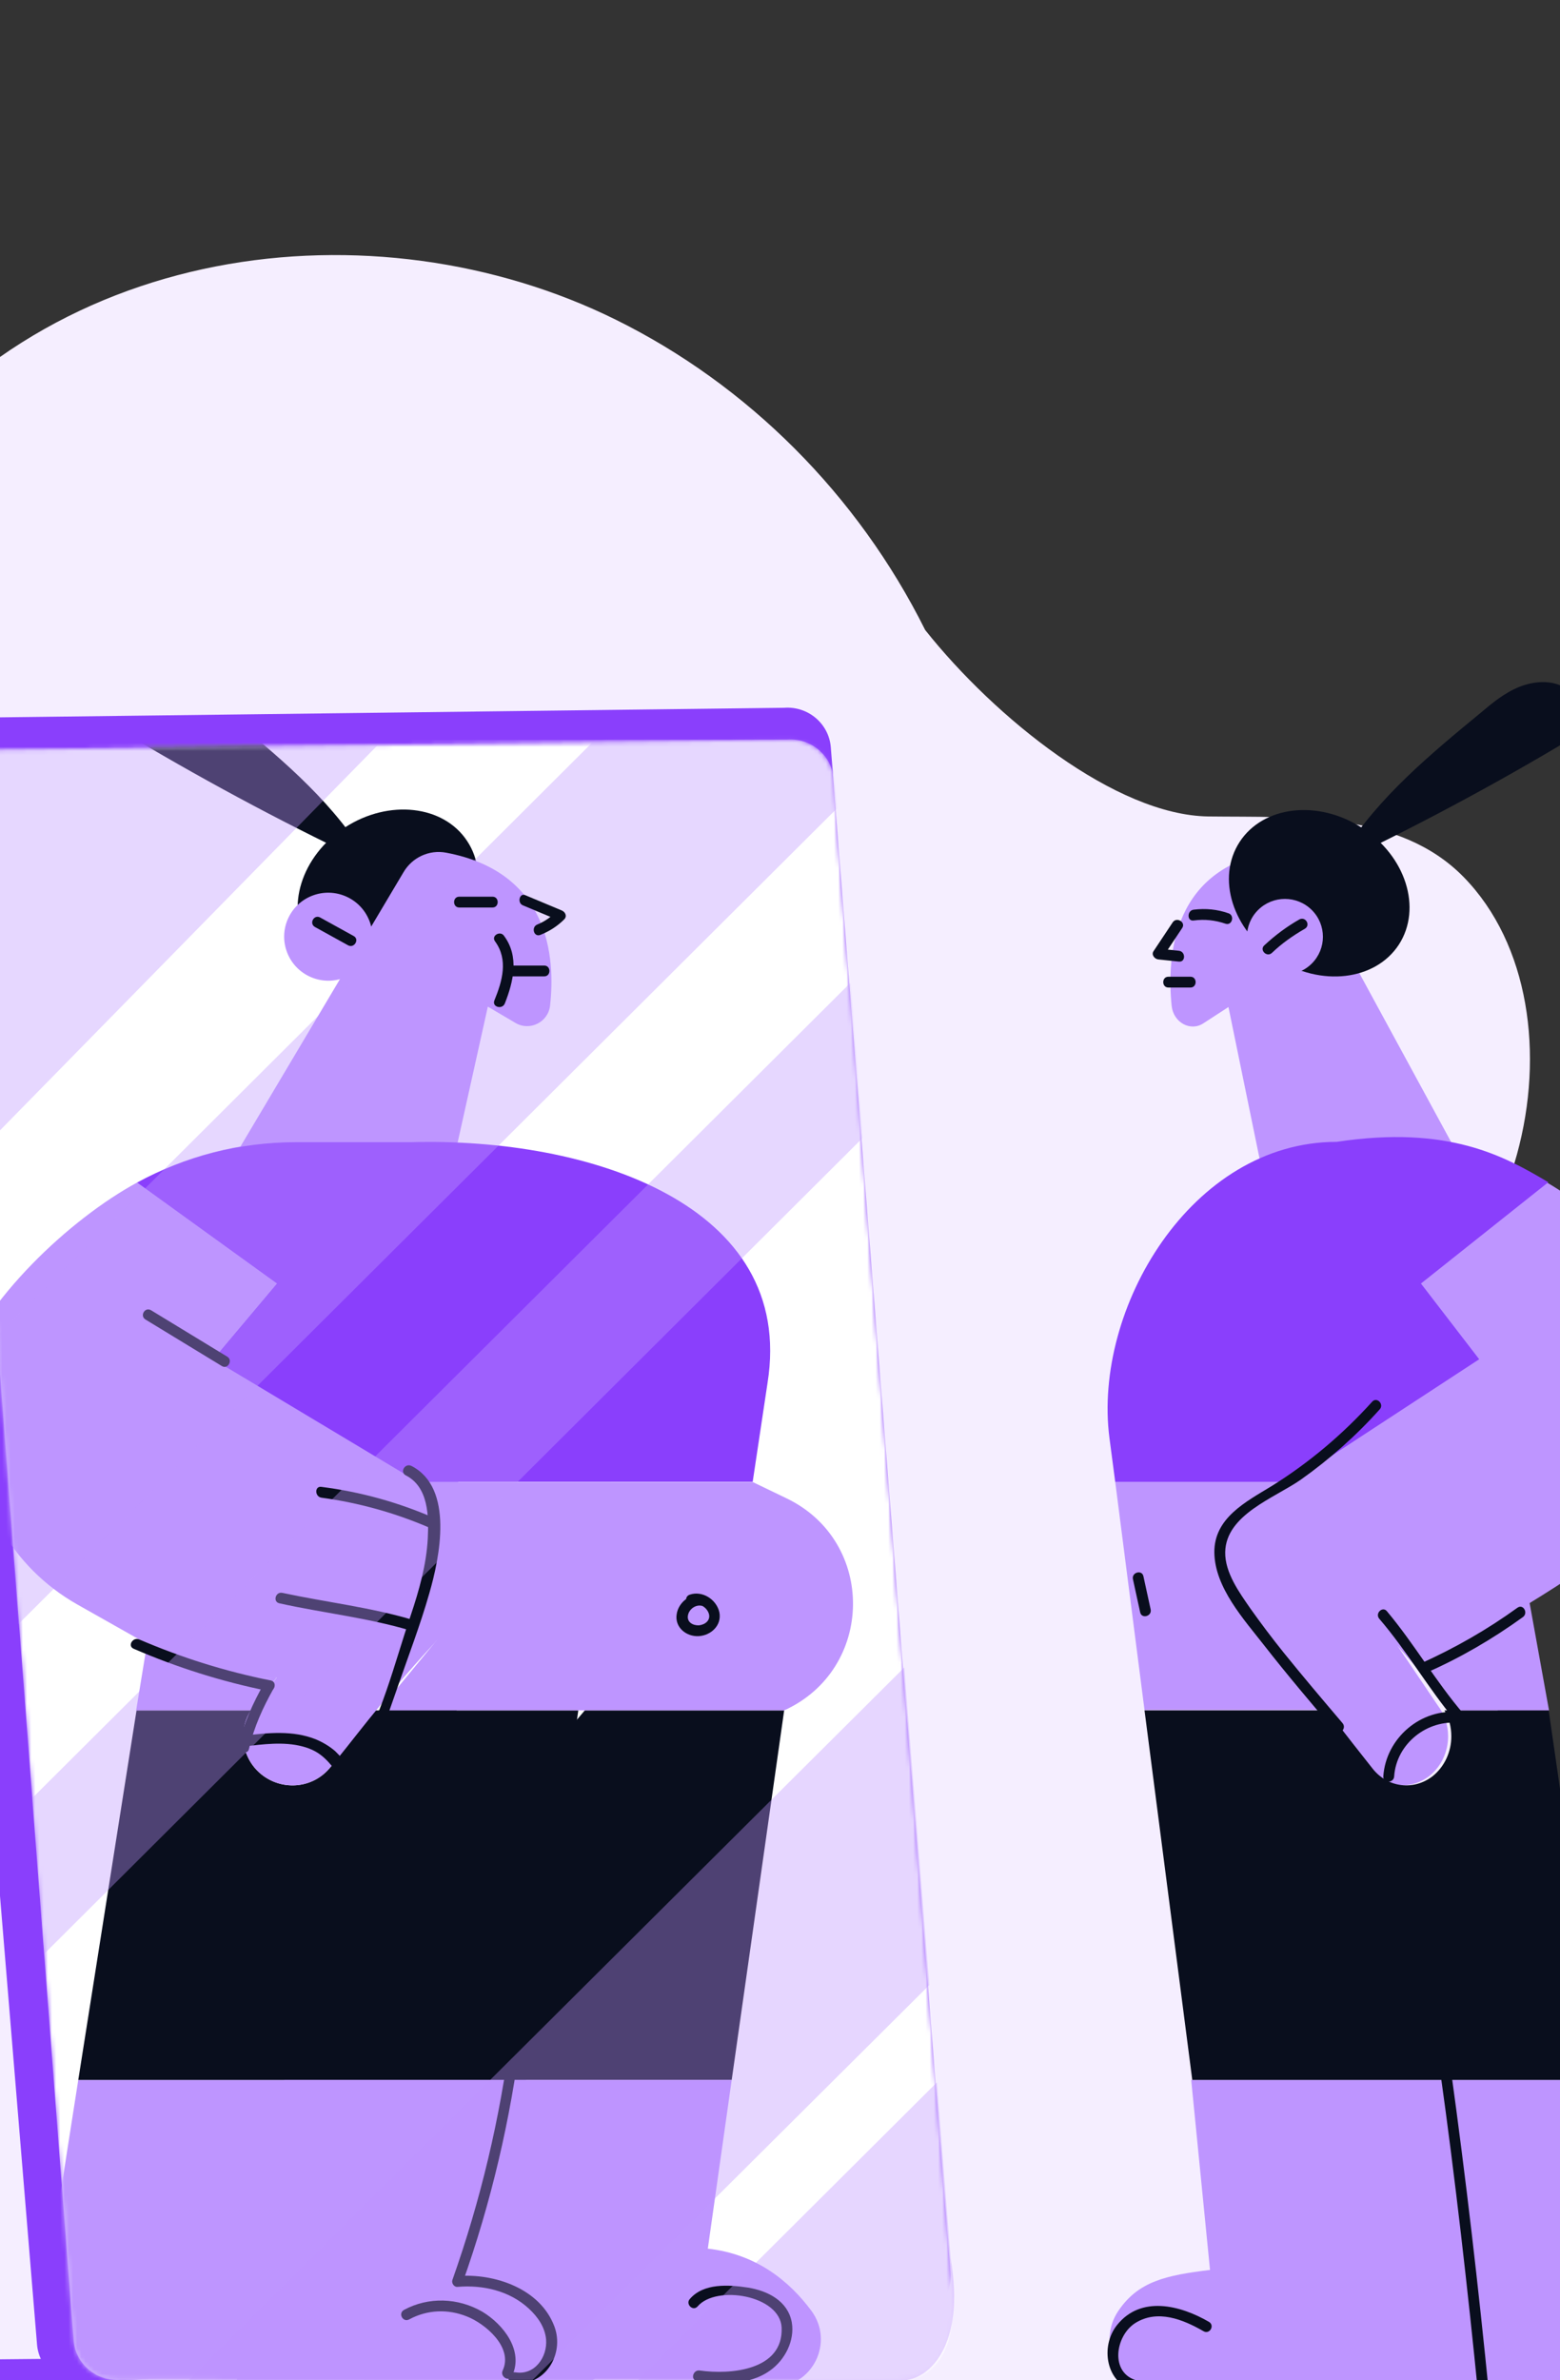 <svg width="375" height="572" viewBox="0 0 375 572" fill="none" xmlns="http://www.w3.org/2000/svg">
<rect x="0" y="0" width="375" height="572" fill="#333333" stroke="none"/>
<path d="M-84.963 245.421C-71.124 226.27 -58.719 208.361 -56.15 185.076C-53.457 160.623 -45.69 138.176 -32.754 119.148C9.419 57.045 90.457 48.393 147.991 76.812C179.687 92.463 206.132 118.802 222.4 151.403C239.209 172.536 268.195 195.917 290.509 196.209C311.743 196.466 336.348 194.933 351.859 210.788C367.586 226.891 371.248 253.39 364.659 277.39C360.931 291.009 354.125 303.775 349.69 317.255C340.475 345.2 342.037 375.854 353.928 399.958C357.331 406.844 361.502 413.201 364.991 420.032C368.296 426.499 373.972 446.534 378.508 464.836C380.409 470.398 382.001 476.164 383.202 482.123C389.775 514.682 383.486 550.859 366.126 580.543C315.758 666.566 214.756 681.557 151.468 626.603C71.806 557.432 -1.053 606.009 -53.331 578.492C-105.609 550.975 -116.162 497.52 -154.444 465.816C-175.53 448.358 -190.487 422.606 -190.759 392.798C-191.336 322.642 -120.717 294.889 -84.963 245.421Z" fill="#F5EEFF"/>
<path d="M218.937 557.369L20.116 572.877C14.376 573.311 9.331 569.065 8.897 563.347L-22.414 184.213C-22.849 178.495 -15.978 172.95 -10.325 172.517L188.497 170.091C194.237 169.658 199.281 173.903 199.716 179.621L228.505 546.192C228.939 551.911 224.591 556.936 218.937 557.369Z" fill="#8A3FFC"/>
<path d="M302.608 277.612L295.302 242.004L289.301 245.902C286.17 247.982 282.082 245.729 281.647 241.744C280.429 229.614 281.821 207.954 307.217 204.489C309.218 204.229 311.218 205.268 312.262 207.174C318.437 218.524 340.267 258.725 350.269 277.092C352.356 280.991 349.573 285.843 345.486 285.496L307.13 282.031C304.869 281.684 303.043 279.952 302.608 277.612Z" fill="#BE95FF"/>
<path d="M395.41 573.659H277.3C268.603 573.659 263.645 562.915 268.864 555.291C273.647 548.273 280.17 546.8 290.868 545.501L286.346 499.842H384.713L395.41 573.659Z" fill="#BE95FF"/>
<path d="M408.63 343.022C408.63 360.177 379.32 378.198 364.621 387.122C348.879 396.652 336.007 395.612 336.007 395.612L345.661 409.908C347.313 412.074 348.096 414.673 348.096 417.272C348.096 420.911 346.531 424.463 343.574 426.802C338.964 430.355 332.528 429.662 328.788 424.983C324.179 419.351 316.873 410.081 305.392 395.092C281.04 363.209 308.958 356.105 308.958 356.105L354.793 326.647L340.53 308.453L371.753 284.107C387.06 293.031 399.324 307.673 405.673 325.954C407.673 331.586 408.63 337.304 408.63 343.022Z" fill="#BE95FF"/>
<path d="M307.044 395.093C283.213 363.21 310.523 356.105 310.523 356.105H268.08L275.124 410.948H319.046C315.741 406.616 311.74 401.331 307.044 395.093Z" fill="#BE95FF"/>
<path d="M347.226 411.033C348.357 412.939 348.879 415.105 348.879 417.271C348.879 420.91 347.313 424.462 344.443 426.802C339.92 430.354 333.571 429.661 329.918 424.982C327.309 421.69 323.743 417.185 319.047 411.033H275.125L286.605 499.839H385.146L372.274 411.033H347.226Z" fill="#090E1D"/>
<path d="M367.317 383.135C353.14 392.665 336.006 395.611 336.006 395.611L348.617 409.906C348.878 410.253 349.052 410.599 349.226 411.033H372.361L367.317 383.135Z" fill="#BE95FF"/>
<path d="M336.265 227.01C330.612 235.674 317.479 237.234 306.868 230.389C296.257 223.545 292.343 210.982 297.997 202.318C303.65 193.654 316.783 192.094 327.394 198.939C337.918 205.697 341.918 218.26 336.265 227.01Z" fill="#090E1D"/>
<path d="M323.134 204.659C331.571 191.403 343.834 181.266 355.923 171.303C358.793 168.877 361.75 166.451 365.229 165.065C368.708 163.679 372.883 163.332 376.101 165.238C379.406 167.058 381.232 171.476 379.58 174.855C378.536 176.934 376.449 178.234 374.448 179.447C355.575 190.623 336.093 200.847 316.176 210.117L323.134 204.659Z" fill="#090E1D"/>
<path d="M341.573 308.455L355.575 326.649L310.523 356.106H268.08L266.688 345.536C262.688 314.52 286.345 274.406 321.308 274.406C348.27 270.334 361.664 277.871 372.187 284.109L341.573 308.455Z" fill="#8A3FFC"/>
<path d="M315.335 231.554C318.901 228.001 318.901 222.241 315.335 218.689C311.769 215.136 305.987 215.136 302.42 218.689C298.854 222.241 298.854 228.001 302.42 231.554C305.987 235.106 311.769 235.106 315.335 231.554Z" fill="#BE95FF"/>
<mask id="mask0_40000005_8499" style="mask-type:luminance" maskUnits="userSpaceOnUse" x="-11" y="177" width="241" height="396">
<path d="M212.506 572.269L28.818 571.922C23.078 572.356 18.033 568.11 17.598 562.392L-10.494 192.529C-10.929 186.81 -11.103 180.746 -5.363 180.312L189.11 177.8C194.85 177.367 199.895 181.612 200.33 187.33L228.509 546.017C232.162 572.442 218.246 571.836 212.506 572.269Z" fill="white"/>
</mask>
<g mask="url(#mask0_40000005_8499)">
<path d="M210.243 573.225L28.904 571.925C23.163 572.358 18.119 568.113 17.684 562.395L-10.495 192.531C-10.843 187.679 -11.713 178.496 -5.973 177.889L189.196 177.716C194.936 177.283 199.981 181.528 200.415 187.246L228.595 545.933C232.248 574.784 215.897 572.791 210.243 573.225Z" fill="white"/>
</g>
<mask id="mask1_40000005_8499" style="mask-type:luminance" maskUnits="userSpaceOnUse" x="-11" y="177" width="241" height="396">
<path d="M212.506 572.269L28.818 571.922C23.078 572.356 18.033 568.11 17.598 562.392L-10.494 192.529C-10.929 186.81 -11.103 180.746 -5.363 180.312L189.11 177.8C194.85 177.367 199.895 181.612 200.33 187.33L228.509 546.017C232.162 572.442 218.246 571.836 212.506 572.269Z" fill="white"/>
</mask>
<g mask="url(#mask1_40000005_8499)">
<path d="M74.131 227.007C79.784 235.671 93.004 237.144 103.528 230.299C114.052 223.455 118.053 210.805 112.312 202.142C106.659 193.478 93.439 192.005 82.915 198.849C72.392 205.694 68.478 218.343 74.131 227.007Z" fill="#090E1D"/>
<path d="M87.177 204.656C78.741 191.487 66.391 181.264 54.214 171.387C51.344 169.048 48.387 166.622 44.821 165.149C41.342 163.763 37.168 163.503 33.95 165.322C30.732 167.228 28.818 171.56 30.471 174.939C31.514 177.018 33.602 178.318 35.689 179.531C54.649 190.621 74.131 200.844 94.135 210.028L87.177 204.656Z" fill="#090E1D"/>
</g>
<mask id="mask2_40000005_8499" style="mask-type:luminance" maskUnits="userSpaceOnUse" x="-11" y="177" width="241" height="396">
<path d="M212.506 572.269L28.818 571.922C23.078 572.356 18.033 568.11 17.598 562.392L-10.494 192.529C-10.929 186.81 -11.103 180.746 -5.363 180.312L189.11 177.8C194.85 177.367 199.895 181.612 200.33 187.33L228.509 546.017C232.162 572.442 218.246 571.836 212.506 572.269Z" fill="white"/>
</mask>
<g mask="url(#mask2_40000005_8499)">
<path d="M109.355 277.521L117.269 241.912L123.879 245.811C127.358 247.89 131.794 245.638 132.229 241.652C133.533 230.043 132.055 209.596 107.267 204.917C103.179 204.137 99.092 206.044 97.004 209.596L56.822 277.174C54.474 281.073 57.605 285.925 62.128 285.578L104.31 282.026C106.832 281.68 108.833 279.86 109.355 277.521Z" fill="#BE95FF"/>
</g>
<mask id="mask3_40000005_8499" style="mask-type:luminance" maskUnits="userSpaceOnUse" x="-11" y="177" width="241" height="396">
<path d="M212.506 572.269L28.818 571.922C23.078 572.356 18.033 568.11 17.598 562.392L-10.494 192.529C-10.929 186.81 -11.103 180.746 -5.363 180.312L189.11 177.8C194.85 177.367 199.895 181.612 200.33 187.33L228.509 546.017C232.162 572.442 218.246 571.836 212.506 572.269Z" fill="white"/>
</mask>
<g mask="url(#mask3_40000005_8499)">
<path d="M7.247 573.655H136.403C145.883 573.655 151.276 562.911 145.622 555.287C140.404 548.269 132.489 541.685 120.748 540.385L126.488 499.838H18.815L7.247 573.655Z" fill="#BE95FF"/>
</g>
<mask id="mask4_40000005_8499" style="mask-type:luminance" maskUnits="userSpaceOnUse" x="-11" y="177" width="241" height="396">
<path d="M212.506 572.269L28.818 571.922C23.078 572.356 18.033 568.11 17.598 562.392L-10.494 192.529C-10.929 186.81 -11.103 180.746 -5.363 180.312L189.11 177.8C194.85 177.367 199.895 181.612 200.33 187.33L228.509 546.017C232.162 572.442 218.246 571.836 212.506 572.269Z" fill="white"/>
</mask>
<g mask="url(#mask4_40000005_8499)">
<path d="M66.564 308.456L51.256 326.65L100.396 356.107H146.753L149.971 333.061C154.32 302.044 130.228 274.406 98.831 274.406H71.173C57.518 274.406 44.559 277.872 33.079 284.11L66.564 308.456Z" fill="#BE95FF"/>
</g>
<mask id="mask5_40000005_8499" style="mask-type:luminance" maskUnits="userSpaceOnUse" x="-11" y="177" width="241" height="396">
<path d="M212.506 572.269L28.818 571.922C23.078 572.356 18.033 568.11 17.598 562.392L-10.494 192.529C-10.929 186.81 -11.103 180.746 -5.363 180.312L189.11 177.8C194.85 177.367 199.895 181.612 200.33 187.33L228.509 546.017C232.162 572.442 218.246 571.836 212.506 572.269Z" fill="white"/>
</mask>
<g mask="url(#mask5_40000005_8499)">
<path d="M60.302 411.037C59.084 412.943 58.476 415.109 58.476 417.275C58.476 420.914 60.128 424.466 63.346 426.805C68.304 430.358 75.175 429.665 79.175 424.986C82.046 421.694 85.872 417.189 91.091 411.037H139.013L126.489 499.842H18.816L32.819 411.037H60.302Z" fill="#090E1D"/>
</g>
<mask id="mask6_40000005_8499" style="mask-type:luminance" maskUnits="userSpaceOnUse" x="-11" y="177" width="241" height="396">
<path d="M212.506 572.269L28.818 571.922C23.078 572.356 18.033 568.11 17.598 562.392L-10.494 192.529C-10.929 186.81 -11.103 180.746 -5.363 180.312L189.11 177.8C194.85 177.367 199.895 181.612 200.33 187.33L228.509 546.017C232.162 572.442 218.246 571.836 212.506 572.269Z" fill="white"/>
</mask>
<g mask="url(#mask6_40000005_8499)">
<path d="M109.79 411.037C108.572 412.943 107.964 415.109 107.964 417.275C107.964 420.914 109.616 424.466 112.834 426.805C117.792 430.358 124.663 429.665 128.663 424.986C131.533 421.694 135.36 417.189 140.579 411.037H188.501L175.89 499.842H68.304L82.306 411.037H109.79Z" fill="#090E1D"/>
</g>
<mask id="mask7_40000005_8499" style="mask-type:luminance" maskUnits="userSpaceOnUse" x="-11" y="177" width="241" height="396">
<path d="M212.506 572.269L28.818 571.922C23.078 572.356 18.033 568.11 17.598 562.392L-10.494 192.529C-10.929 186.81 -11.103 180.746 -5.363 180.312L189.11 177.8C194.85 177.367 199.895 181.612 200.33 187.33L228.509 546.017C232.162 572.442 218.246 571.836 212.506 572.269Z" fill="white"/>
</mask>
<g mask="url(#mask7_40000005_8499)">
<path d="M-6.32 343.024C-6.32 360.179 2.812 376.64 18.555 385.564L35.427 395.094C52.3 404.625 66.564 403.152 66.564 403.152L61.084 409.91C59.345 412.076 58.475 414.675 58.475 417.274C58.475 420.913 60.128 424.465 63.346 426.804C68.303 430.357 75.174 429.664 79.175 424.985C84.046 419.353 91.09 409.303 104.223 395.094C134.49 362.345 95.439 344.584 95.439 344.584L51.257 326.649L66.564 308.455L33.079 284.109C16.641 293.033 -3.711 312.267 -10.495 330.548C-12.582 336.18 -6.32 337.306 -6.32 343.024Z" fill="#BE95FF"/>
</g>
<mask id="mask8_40000005_8499" style="mask-type:luminance" maskUnits="userSpaceOnUse" x="-11" y="177" width="241" height="396">
<path d="M212.506 572.269L28.818 571.922C23.078 572.356 18.033 568.11 17.598 562.392L-10.494 192.529C-10.929 186.81 -11.103 180.746 -5.363 180.312L189.11 177.8C194.85 177.367 199.895 181.612 200.33 187.33L228.509 546.017C232.162 572.442 218.246 571.836 212.506 572.269Z" fill="white"/>
</mask>
<g mask="url(#mask8_40000005_8499)">
<path d="M56.648 573.655H185.804C195.284 573.655 200.677 562.911 195.023 555.287C189.805 548.269 181.89 541.685 170.149 540.385L175.889 499.838H68.303L56.648 573.655Z" fill="#BE95FF"/>
</g>
<mask id="mask9_40000005_8499" style="mask-type:luminance" maskUnits="userSpaceOnUse" x="-11" y="177" width="241" height="396">
<path d="M212.506 572.269L28.818 571.922C23.078 572.356 18.033 568.11 17.598 562.392L-10.494 192.529C-10.929 186.81 -11.103 180.746 -5.363 180.312L189.11 177.8C194.85 177.367 199.895 181.612 200.33 187.33L228.509 546.017C232.162 572.442 218.246 571.836 212.506 572.269Z" fill="white"/>
</mask>
<g mask="url(#mask9_40000005_8499)">
<path d="M100.396 356.104C100.396 356.104 130.315 363.208 104.223 395.091C99.092 401.329 94.743 406.614 91.09 411.033H188.501C210.244 401.156 210.679 370.486 189.109 360.089L181.021 356.19H100.396V356.104Z" fill="#BE95FF"/>
</g>
<mask id="mask10_40000005_8499" style="mask-type:luminance" maskUnits="userSpaceOnUse" x="-11" y="177" width="241" height="396">
<path d="M212.506 572.269L28.818 571.922C23.078 572.356 18.033 568.11 17.598 562.392L-10.494 192.529C-10.929 186.81 -11.103 180.746 -5.363 180.312L189.11 177.8C194.85 177.367 199.895 181.612 200.33 187.33L228.509 546.017C232.162 572.442 218.246 571.836 212.506 572.269Z" fill="white"/>
</mask>
<g mask="url(#mask10_40000005_8499)">
<path d="M35.339 395.092C52.212 404.622 66.475 403.149 66.475 403.149L60.996 409.907C60.735 410.254 60.474 410.6 60.213 411.033H32.73L35.339 395.092Z" fill="#BE95FF"/>
</g>
<mask id="mask11_40000005_8499" style="mask-type:luminance" maskUnits="userSpaceOnUse" x="-11" y="177" width="241" height="396">
<path d="M212.506 572.269L28.818 571.922C23.078 572.356 18.033 568.11 17.598 562.392L-10.494 192.529C-10.929 186.81 -11.103 180.746 -5.363 180.312L189.11 177.8C194.85 177.367 199.895 181.612 200.33 187.33L228.509 546.017C232.162 572.442 218.246 571.836 212.506 572.269Z" fill="white"/>
</mask>
<g mask="url(#mask11_40000005_8499)">
<path d="M66.564 308.453L51.256 326.648L100.396 356.105H180.934L184.5 332.366C191.371 289.479 141.622 273.278 98.744 274.491H71.086C57.431 274.491 44.472 277.956 32.992 284.194L66.564 308.453Z" fill="#8A3FFC"/>
</g>
<mask id="mask12_40000005_8499" style="mask-type:luminance" maskUnits="userSpaceOnUse" x="-20" y="139" width="362" height="429">
<path d="M331.047 499.499L160.281 566.096C155.109 568.591 148.856 566.477 146.342 561.312L-16.246 227.22C-18.761 222.055 -21.16 216.472 -15.988 213.978L163.742 140.79C168.914 138.295 175.167 140.41 177.681 145.575L336.225 469.23C349.37 492.5 336.22 497.005 331.047 499.499Z" fill="white"/>
</mask>
<g mask="url(#mask12_40000005_8499)">
<path d="M82.815 234.946C88.263 232.809 90.932 226.67 88.778 221.235C86.625 215.8 80.463 213.127 75.015 215.264C69.568 217.4 66.898 223.539 69.052 228.974C71.206 234.409 77.368 237.083 82.815 234.946Z" fill="#BE95FF"/>
</g>
<mask id="mask13_40000005_8499" style="mask-type:luminance" maskUnits="userSpaceOnUse" x="-11" y="177" width="241" height="396">
<path d="M212.506 572.269L28.818 571.922C23.078 572.356 18.033 568.11 17.598 562.392L-10.494 192.529C-10.929 186.81 -11.103 180.746 -5.363 180.312L189.11 177.8C194.85 177.367 199.895 181.612 200.33 187.33L228.509 546.017C232.162 572.442 218.246 571.836 212.506 572.269Z" fill="white"/>
</mask>
<g mask="url(#mask13_40000005_8499)">
<path d="M59.868 420.217C61.086 414.932 63.173 410.427 65.782 405.748C66.565 404.275 64.391 402.976 63.521 404.449C60.825 409.3 58.563 414.066 57.346 419.524C56.998 421.17 59.52 421.863 59.868 420.217Z" fill="#090E1D"/>
<path d="M32.126 396.218C42.563 400.723 53.261 404.102 64.393 406.355C66.046 406.701 66.741 404.189 65.089 403.842C54.217 401.676 43.693 398.384 33.431 393.965C31.952 393.359 30.56 395.525 32.126 396.218Z" fill="#090E1D"/>
<path d="M97.527 354.545C103.007 357.318 103.094 364.335 102.833 369.707C102.485 376.118 100.745 382.183 98.745 388.161C94.744 399.858 91.7 413.113 84.916 423.51C83.959 424.896 86.221 426.196 87.177 424.81C91.091 418.918 93.179 412.247 95.527 405.576C98.136 398.038 101.006 390.587 103.181 382.963C105.703 374.299 109.182 357.578 98.919 352.293C97.353 351.513 96.049 353.765 97.527 354.545Z" fill="#090E1D"/>
<path d="M58.651 419.699C63.261 419.18 68.131 418.486 72.741 419.699C77.35 420.912 79.003 423.425 81.786 426.89C83.351 428.883 87.004 428.623 85.787 425.504C85.613 424.984 85.178 424.551 84.569 424.551C84.395 424.551 84.308 424.551 84.134 424.551C82.482 424.638 82.482 427.237 84.134 427.15C84.308 427.15 84.395 427.15 84.569 427.15C84.134 426.804 83.699 426.544 83.351 426.197C83.873 425.244 83.786 424.465 83.091 423.771C82.83 423.425 82.656 423.165 82.395 422.818C81.873 422.125 81.177 421.432 80.568 420.826C79.177 419.613 77.524 418.66 75.872 417.967C70.392 415.801 64.478 416.407 58.738 417.1C56.998 417.273 56.998 419.959 58.651 419.699Z" fill="#090E1D"/>
<path d="M67.173 385.303C77.697 387.642 88.482 388.769 98.832 391.888C100.484 392.408 101.093 389.895 99.527 389.375C89.178 386.256 78.393 385.043 67.869 382.791C66.217 382.444 65.521 384.957 67.173 385.303Z" fill="#090E1D"/>
<path d="M77.266 359.916C86.224 361.129 94.921 363.555 103.184 367.107C104.749 367.8 106.054 365.548 104.488 364.855C95.791 361.043 86.746 358.53 77.266 357.317C75.613 357.057 75.613 359.656 77.266 359.916Z" fill="#090E1D"/>
<path d="M54.651 326.041C48.563 322.316 42.388 318.59 36.3 314.865C34.821 313.998 33.517 316.251 34.995 317.117C41.084 320.843 47.259 324.568 53.347 328.294C54.738 329.16 56.043 326.908 54.651 326.041Z" fill="#090E1D"/>
</g>
<mask id="mask14_40000005_8499" style="mask-type:luminance" maskUnits="userSpaceOnUse" x="-11" y="177" width="241" height="396">
<path d="M212.506 572.269L28.818 571.922C23.078 572.356 18.033 568.11 17.598 562.392L-10.494 192.529C-10.929 186.81 -11.103 180.746 -5.363 180.312L189.11 177.8C194.85 177.367 199.895 181.612 200.33 187.33L228.509 546.017C232.162 572.442 218.246 571.836 212.506 572.269Z" fill="white"/>
</mask>
<g mask="url(#mask14_40000005_8499)">
<g opacity="0.38">
<path d="M-2.231 180.317C-7.972 180.75 -11.711 179.797 -10.494 192.533L-4.493 276.227L90.83 179.018L-2.231 180.317Z" fill="#BE95FF"/>
<path d="M200.328 183.867C199.893 178.149 194.849 173.904 189.109 174.337L142.926 177.889L-1.015 321.364L4.377 390.329L201.198 194.264L200.328 183.867Z" fill="#BE95FF"/>
<path d="M207.376 273.453L204.506 236.111L7.685 432.176L10.642 469.518L207.376 273.453Z" fill="#BE95FF"/>
</g>
</g>
<path d="M-97.47 573.914C-102.689 573.914 -107.385 571.315 -109.994 566.896C-112.517 562.651 -112.691 557.452 -110.342 553.12L-4.843 367.799L0.462 370.831L-104.95 556.066C-106.255 558.492 -106.168 561.351 -104.689 563.864C-103.21 566.376 -100.427 567.936 -97.47 567.936L17.335 566.809L17.422 572.874L-97.47 573.914Z" fill="#8A3FFC"/>
<path d="M322.7 414.067C317.917 408.435 313.133 402.804 308.524 397.086C305.741 393.62 303.131 390.155 300.609 386.602C297.913 382.704 294.434 377.938 294.521 373C294.695 363.989 306.349 360.004 312.698 355.585C319.656 350.647 326.005 345.015 331.659 338.691C332.789 337.478 330.963 335.572 329.832 336.871C322.787 344.669 314.699 351.513 305.654 357.145C299.566 360.87 291.825 364.769 291.912 373.087C291.999 381.491 299.044 389.201 303.914 395.439C309.394 402.457 315.134 409.215 320.874 415.973C322.005 417.186 323.831 415.367 322.7 414.067Z" fill="#090E1D"/>
<path d="M331.57 389.028C338.267 396.826 343.398 405.836 350.008 413.72C351.052 415.02 352.965 413.114 351.835 411.901C345.138 404.103 340.006 395.093 333.396 387.209C332.353 385.909 330.439 387.729 331.57 389.028Z" fill="#090E1D"/>
<path d="M335.136 426.892C335.658 419.008 343.138 413.116 350.879 414.069C352.531 414.243 352.531 411.643 350.879 411.47C341.573 410.431 333.136 417.708 332.527 426.892C332.44 428.625 335.05 428.538 335.136 426.892Z" fill="#090E1D"/>
<path d="M346.184 497.671C349.837 523.75 352.794 549.915 355.404 576.08C355.578 577.726 358.187 577.726 358.013 576.08C355.404 549.655 352.36 523.317 348.707 496.978C348.533 495.332 346.01 496.025 346.184 497.671Z" fill="#090E1D"/>
<path d="M273.385 572.094C266.688 570.362 268.08 561.264 272.951 558.232C278.256 554.94 284.344 557.366 289.302 560.225C290.78 561.091 292.085 558.838 290.606 557.972C283.735 553.987 274.255 551.561 268.515 558.752C264.427 563.864 265.819 572.787 272.777 574.52C274.342 574.953 275.038 572.527 273.385 572.094Z" fill="#090E1D"/>
<path d="M169.537 383.571C166.493 382.358 163.101 384.871 162.666 387.903C162.144 391.022 164.927 393.361 167.971 393.188C170.928 393.015 173.538 390.589 172.929 387.47C172.233 384.351 168.841 382.185 165.797 383.224C164.231 383.744 164.927 386.257 166.493 385.737C168.058 385.13 169.885 386.17 170.407 387.816C170.841 389.376 169.537 390.415 168.058 390.589C166.667 390.675 165.101 389.896 165.362 388.249C165.623 386.603 167.449 385.39 169.015 385.997C170.407 386.69 171.102 384.177 169.537 383.571Z" fill="#090E1D"/>
<path d="M272.339 379.496C272.948 382.182 273.47 384.781 274.079 387.467C274.427 389.113 276.949 388.42 276.601 386.773C275.992 384.088 275.47 381.488 274.861 378.803C274.514 377.156 271.991 377.85 272.339 379.496Z" fill="#090E1D"/>
<path d="M305.739 229.007C308.088 226.754 310.784 224.848 313.654 223.202C315.133 222.336 313.828 220.17 312.349 220.95C309.305 222.682 306.522 224.762 303.913 227.188C302.695 228.314 304.522 230.133 305.739 229.007Z" fill="#090E1D"/>
<path d="M75.695 222.764C78.391 224.237 81 225.71 83.696 227.183C85.175 227.962 86.479 225.71 85.001 224.93C82.305 223.457 79.695 221.984 76.999 220.511C75.521 219.645 74.216 221.898 75.695 222.764Z" fill="#090E1D"/>
<path d="M286.953 221.207C289.562 220.86 292.084 221.12 294.607 221.986C296.172 222.506 296.868 219.994 295.302 219.474C292.606 218.521 289.823 218.261 286.953 218.608C285.3 218.781 285.3 221.467 286.953 221.207Z" fill="#090E1D"/>
<path d="M125.703 217.571C128.573 218.784 131.53 219.997 134.401 221.21C134.227 220.517 134.053 219.737 133.792 219.044C132.487 220.344 130.922 221.47 129.182 222.163C127.617 222.77 128.312 225.282 129.878 224.676C132.052 223.809 133.966 222.596 135.618 220.95C136.401 220.17 135.879 219.131 135.009 218.784C132.139 217.571 129.182 216.358 126.312 215.145C124.92 214.452 124.225 216.965 125.703 217.571Z" fill="#090E1D"/>
<path d="M281.91 221.641C280.344 223.98 278.866 226.232 277.3 228.572C276.692 229.438 277.561 230.478 278.431 230.564C280.084 230.738 281.736 230.911 283.389 231.084C285.041 231.258 285.041 228.658 283.389 228.485C281.736 228.312 280.084 228.139 278.431 227.965C278.779 228.658 279.214 229.265 279.562 229.958C281.127 227.619 282.606 225.366 284.171 223.027C285.128 221.641 282.867 220.254 281.91 221.641Z" fill="#090E1D"/>
<path d="M122.749 488.922C120.227 509.022 115.53 528.776 108.746 547.924C108.485 548.703 109.181 549.656 109.964 549.57C116.139 549.05 122.488 550.523 127.097 554.768C129.272 556.761 131.011 559.273 131.272 562.219C131.62 566.378 128.576 570.883 123.879 570.103C122.227 569.843 121.531 572.356 123.184 572.616C130.837 573.829 135.795 565.858 133.273 559.1C129.881 550.003 118.922 546.277 109.964 546.97C110.399 547.49 110.833 548.097 111.181 548.617C118.052 529.296 122.749 509.282 125.271 488.922C125.532 487.276 122.923 487.276 122.749 488.922Z" fill="#090E1D"/>
<path d="M98.393 557.369C102.741 555.03 107.699 554.857 112.222 556.676C116.657 558.409 123.441 564.127 120.832 569.672C120.136 571.145 122.397 572.531 123.093 570.972C125.963 564.907 121.006 558.582 115.961 555.55C110.134 552.171 103.002 551.911 97.088 555.117C95.61 555.983 96.914 558.236 98.393 557.369Z" fill="#090E1D"/>
<path d="M167.713 554.248C172.148 549.05 187.542 551.562 187.89 559.36C188.325 569.67 175.54 570.71 168.234 569.67C166.582 569.41 165.886 571.923 167.539 572.182C173.366 572.962 180.063 573.309 185.107 569.67C188.673 567.157 191.108 562.479 190.326 558.06C189.369 552.949 184.585 550.523 179.802 549.743C175.192 549.05 169.104 548.617 165.799 552.515C164.755 553.728 166.582 555.548 167.713 554.248Z" fill="#090E1D"/>
<path opacity="0.38" d="M223.377 477.054L217.897 407.656L217.375 400.725L45.429 571.924H128.054L223.377 477.054Z" fill="#BE95FF"/>
<path opacity="0.38" d="M225.203 500.445L153.363 572.009H217.462C223.202 571.576 232.161 564.039 228.508 542.639L225.203 500.445Z" fill="#BE95FF"/>
<path d="M122.746 234.636C125.443 234.636 128.139 234.636 130.835 234.636C132.487 234.636 132.487 232.037 130.835 232.037C128.139 232.037 125.443 232.037 122.746 232.037C121.094 232.037 121.094 234.636 122.746 234.636Z" fill="#090E1D"/>
<path d="M119.008 226.232C122.226 230.651 120.748 235.762 118.834 240.441C118.225 242 120.748 242.694 121.357 241.134C123.444 235.849 124.835 229.871 121.183 224.932C120.313 223.546 117.965 224.846 119.008 226.232Z" fill="#090E1D"/>
<path d="M280.865 237.32C282.604 237.32 284.431 237.32 286.17 237.32C287.822 237.32 287.822 234.721 286.17 234.721C284.431 234.721 282.604 234.721 280.865 234.721C279.212 234.721 279.212 237.32 280.865 237.32Z" fill="#090E1D"/>
<path d="M110.396 218.087C113.092 218.087 115.701 218.087 118.397 218.087C120.05 218.087 120.05 215.488 118.397 215.488C115.701 215.488 113.092 215.488 110.396 215.488C108.743 215.488 108.743 218.087 110.396 218.087Z" fill="#090E1D"/>
<path d="M342.79 402.025C351.053 398.386 358.794 393.881 366.099 388.596C367.404 387.643 366.186 385.391 364.795 386.344C357.489 391.629 349.748 396.047 341.486 399.773C339.92 400.466 341.312 402.718 342.79 402.025Z" fill="#090E1D"/>
</svg>
